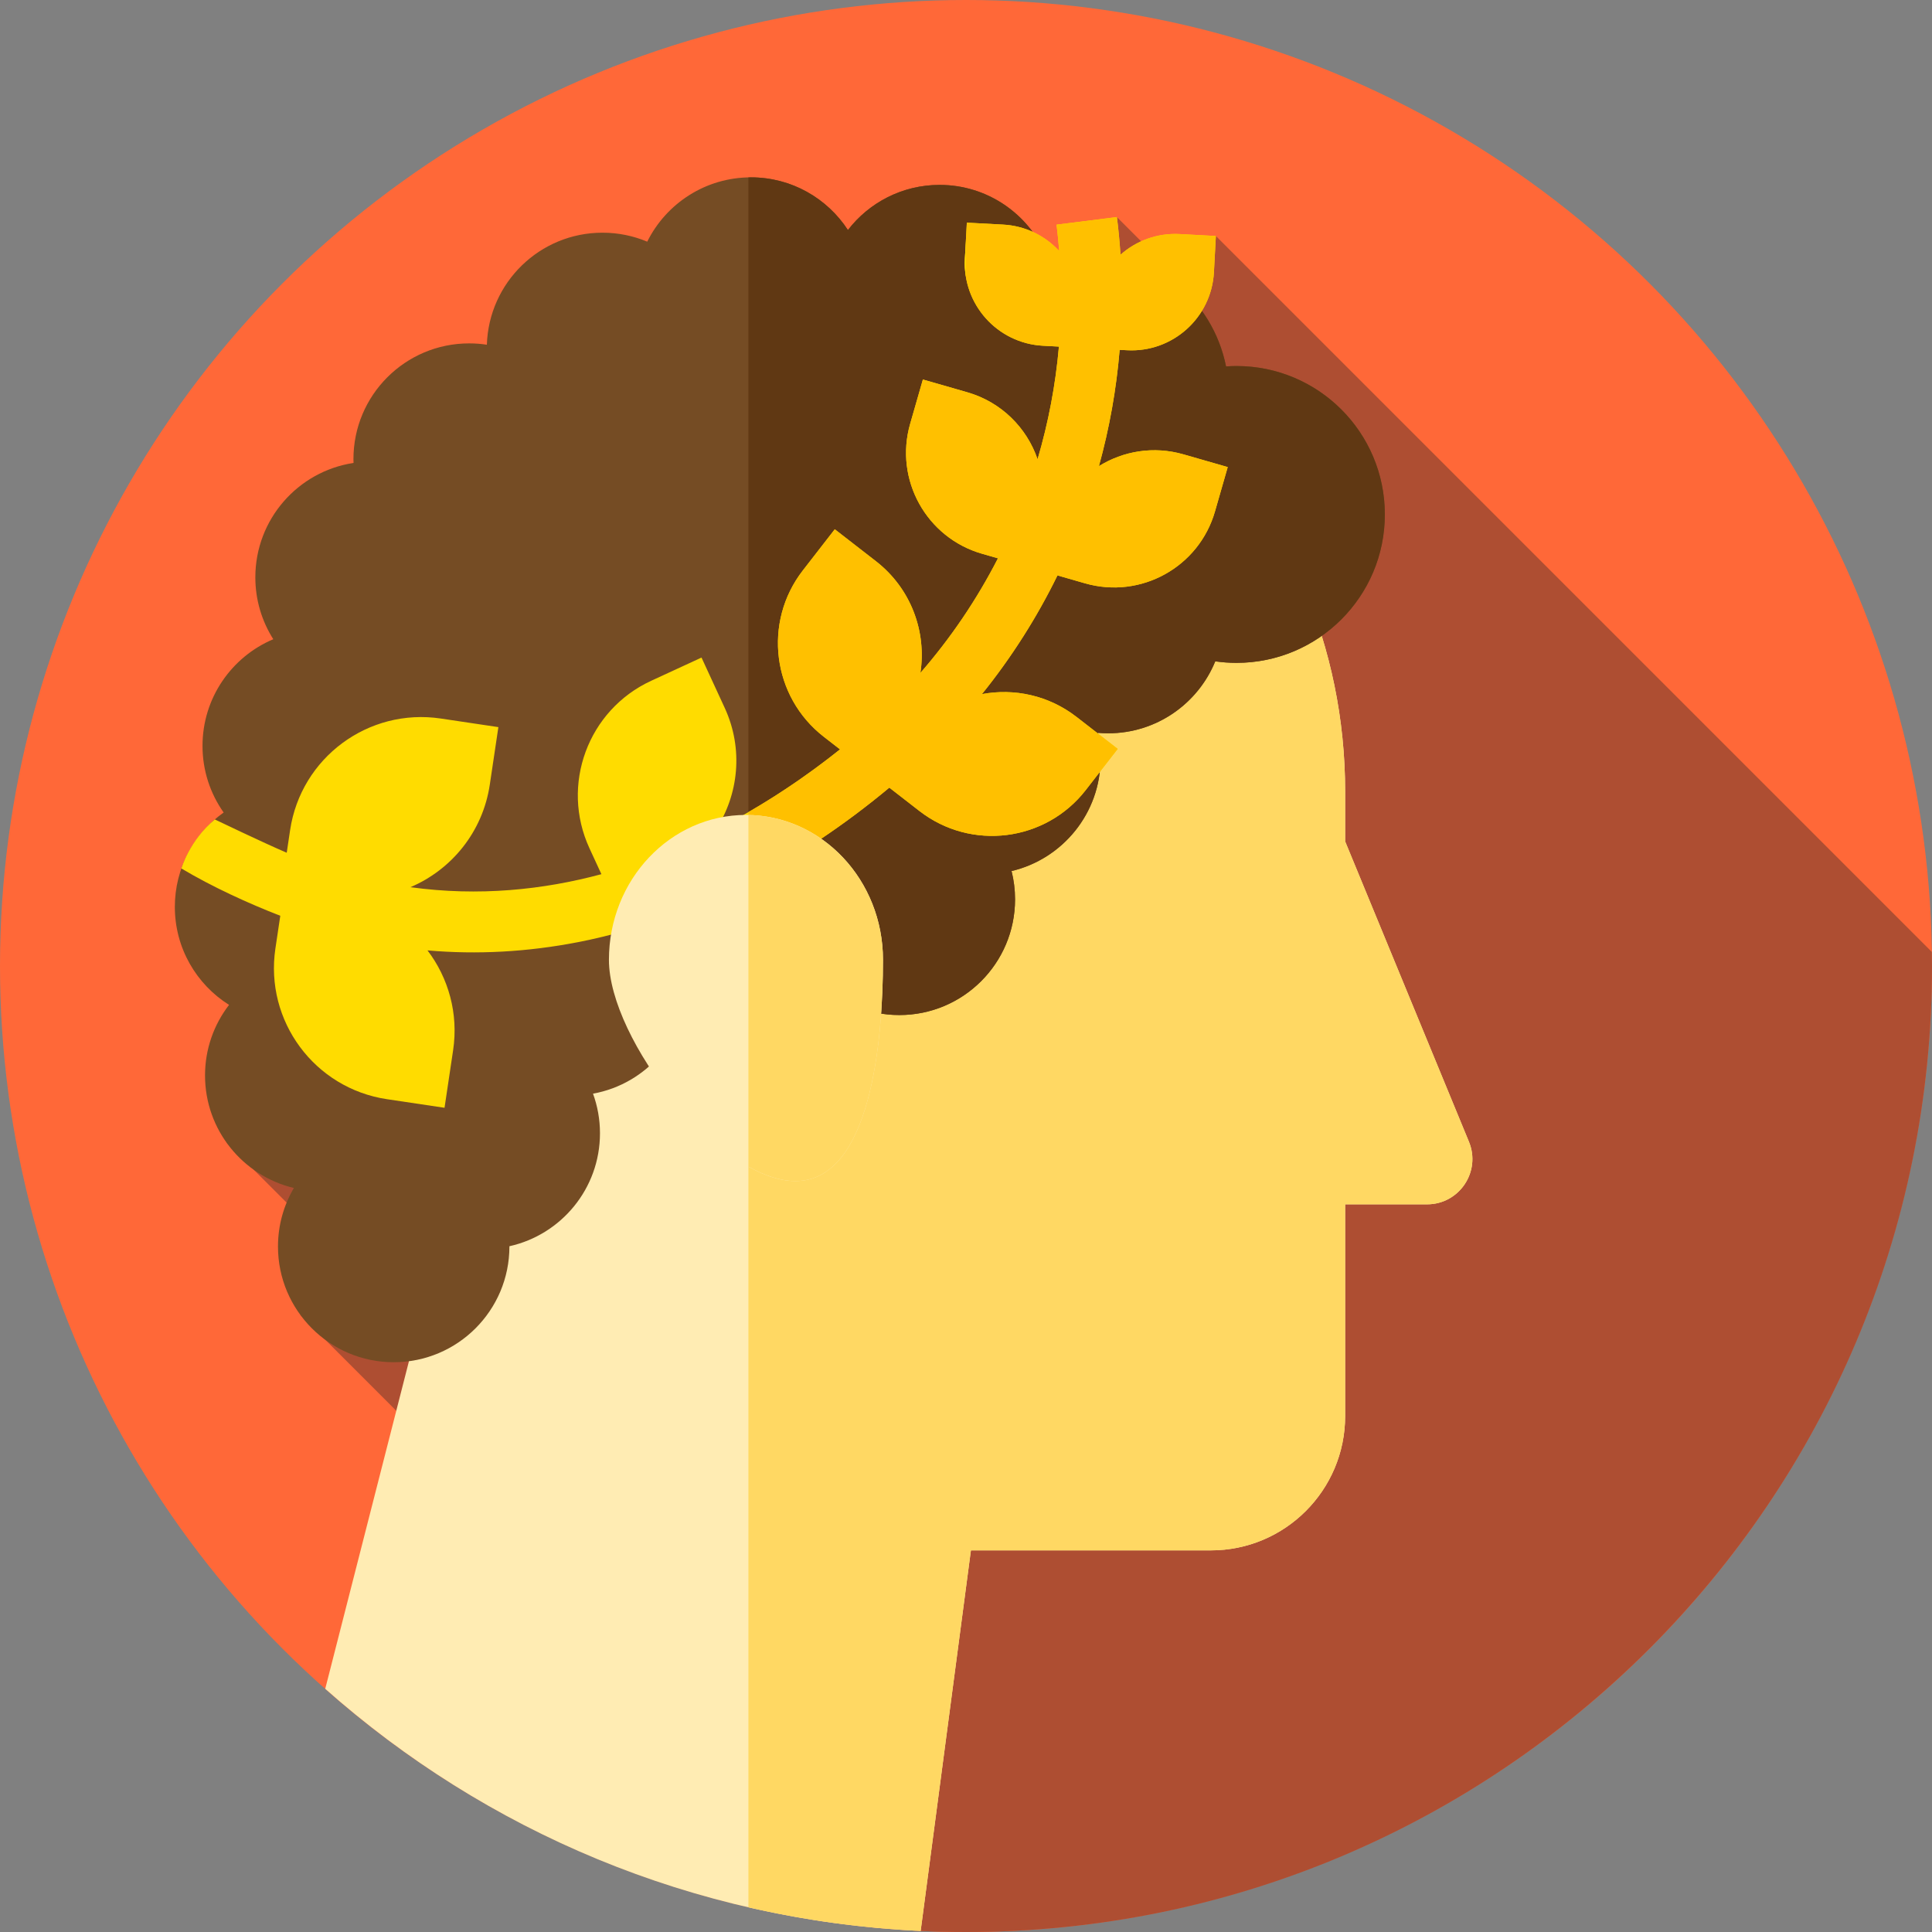 <?xml version="1.0" encoding="iso-8859-1"?>
<!-- Generator: Adobe Illustrator 19.0.0, SVG Export Plug-In . SVG Version: 6.00 Build 0)  -->
<svg version="1.1" id="Capa_1" xmlns="http://www.w3.org/2000/svg" xmlns:xlink="http://www.w3.org/1999/xlink" x="0px" y="0px"
	 viewBox="0 0 512 512" style="enable-background:new 0 0 512 512;" xml:space="preserve">
<rect x="0" y="0" width="512" height="512" fill="#808080" stroke="none"/>
<circle style="fill:#FF6838;" cx="256" cy="256" r="256"/>
<path style="fill:#AE4E32;" d="M512,256c0-1.246-0.029-2.484-0.047-3.725L322.219,62.542l-11.07,10.141l-15.16-15.16L60,302.749
	l35.44,35.44l-15.842,10.266l163.21,163.21C247.177,511.888,251.576,512,256,512C397.385,512,512,397.385,512,256z"/>
<path style="fill:#FFECB3;" d="M356.479,222.984c0,0,0-11.468,0-13.202c0-77.031-62.447-139.478-139.478-139.478
	S77.523,132.75,77.523,209.782c0,38.331,15.466,73.046,40.492,98.258l3.108,2.812l-34.934,136.7
	c42.395,37.611,97.355,61.365,157.796,64.159l13.316-100.844h63.574c19.663,0,35.604-15.94,35.604-35.604v-56.102h21.706
	c8.548,0,14.358-8.679,11.101-16.582L356.479,222.984z"/>
<path style="fill:#FFD863;" d="M389.286,302.58l-32.807-79.596c0,0,0-11.468,0-13.202c0-77.031-62.447-139.478-139.478-139.478
	c-6.331,0-12.56,0.43-18.668,1.247v433.902c14.771,3.401,30.026,5.536,45.652,6.258l13.316-100.844h63.574
	c19.663,0,35.604-15.94,35.604-35.604v-56.102h21.706C386.733,319.162,392.543,310.483,389.286,302.58z"/>
<path style="fill:#754C24;" d="M327.667,97c-0.925,0-1.84,0.043-2.749,0.106c-3.511-17.55-19.002-30.773-37.584-30.773
	c-3.496,0-6.878,0.477-10.096,1.354C272.571,56.703,261.686,49,249,49c-9.891,0-18.683,4.688-24.291,11.958
	C219.239,52.558,209.771,47,199,47c-12.043,0-22.458,6.945-27.476,17.045c-3.648-1.531-7.654-2.379-11.858-2.379
	c-16.609,0-30.125,13.207-30.642,29.691c-1.53-0.235-3.096-0.357-4.691-0.357c-16.937,0-30.667,13.73-30.667,30.667
	c0,0.341,0.015,0.678,0.026,1.016C78.958,124.92,67.667,137.641,67.667,153c0,6.033,1.749,11.655,4.758,16.399
	c-11.022,4.649-18.758,15.554-18.758,28.268c0,6.576,2.076,12.663,5.6,17.656c-7.823,5.557-12.933,14.685-12.933,25.011
	c0,10.945,5.738,20.544,14.365,25.971c-3.988,5.176-6.365,11.657-6.365,18.696c0,14.484,10.045,26.615,23.546,29.827
	c-2.673,4.55-4.213,9.848-4.213,15.507c0,16.937,13.73,30.667,30.667,30.667C121.27,361,135,347.27,135,330.333
	c0-0.023-0.002-0.045-0.002-0.068C148.729,327.221,159,314.98,159,300.333c0-3.688-0.652-7.224-1.846-10.5
	c14.317-2.588,25.179-15.105,25.179-30.167c0-8.549-3.501-16.277-9.144-21.839c10.866-1.977,19.734-9.673,23.366-19.863
	c4.567,2.746,9.907,4.335,15.616,4.364c-2.856,4.659-4.505,10.139-4.505,16.004c0,16.937,13.73,30.667,30.667,30.667
	C255.27,269,269,255.27,269,238.333c0-2.586-0.324-5.097-0.927-7.496c13.525-3.195,23.593-15.336,23.593-29.837
	c0-2.337-0.27-4.61-0.765-6.797c0.911,0.082,1.833,0.13,2.765,0.13c12.832,0,23.818-7.885,28.391-19.071
	c1.833,0.262,3.704,0.405,5.609,0.405c21.723,0,39.333-17.61,39.333-39.333C367,114.61,349.39,97,327.667,97z"/>
<path style="fill:#603813;" d="M327.667,97c-0.925,0-1.84,0.043-2.749,0.106c-3.511-17.55-19.002-30.773-37.584-30.773
	c-3.496,0-6.878,0.477-10.096,1.354C272.571,56.703,261.686,49,249,49c-9.891,0-18.683,4.688-24.291,11.958
	C219.239,52.558,209.771,47,199,47c-0.224,0-0.444,0.019-0.667,0.024v171.93c4.152,2.135,8.854,3.35,13.839,3.375
	c-2.856,4.659-4.505,10.139-4.505,16.004c0,16.937,13.73,30.667,30.667,30.667C255.27,269,269,255.27,269,238.333
	c0-2.586-0.324-5.097-0.927-7.496c13.525-3.195,23.593-15.336,23.593-29.837c0-2.337-0.27-4.61-0.765-6.797
	c0.911,0.082,1.833,0.13,2.765,0.13c12.832,0,23.818-7.885,28.391-19.071c1.833,0.262,3.704,0.405,5.609,0.405
	c21.723,0,39.333-17.61,39.333-39.333C367,114.61,349.39,97,327.667,97z"/>
<g>
	<path style="fill:#FFDC00;" d="M198.072,233.841c12.978-6.687,25.606-15.112,37.608-25.109l7.97,6.186
		c13.71,10.641,33.45,8.153,44.092-5.557l8.461-10.901l-10.901-8.461c-7.396-5.74-16.547-7.653-25.078-6.051
		c7.862-9.769,14.569-20.321,20.016-31.46l7.315,2.101c14.772,4.243,30.187-4.293,34.43-19.065l3.374-11.745l-11.745-3.373
		c-7.88-2.263-15.941-0.889-22.393,3.127c2.778-10.035,4.622-20.352,5.498-30.822l1.965,0.105
		c12.067,0.646,22.374-8.612,23.021-20.68l0.514-9.595l-9.594-0.514c-5.982-0.32-11.527,1.798-15.682,5.481
		c-0.22-3.325-0.534-6.655-0.953-9.986l-15.992,2.015c0.293,2.329,0.514,4.657,0.7,6.983c-3.73-4.033-8.963-6.683-14.882-7
		l-9.594-0.514l-0.514,9.595c-0.647,12.068,8.611,22.374,20.679,23.021l4.236,0.227c-0.884,10.165-2.795,20.162-5.658,29.858
		c-2.845-8.312-9.565-15.149-18.65-17.759l-11.745-3.373l-3.374,11.745c-4.243,14.772,4.292,30.187,19.064,34.43l4.208,1.209
		c-5.559,10.844-12.443,21.05-20.557,30.373c1.67-10.905-2.456-22.365-11.789-29.609l-10.9-8.46l-8.46,10.901
		c-10.642,13.711-8.154,33.451,5.556,44.092l4.298,3.336c-8.439,6.748-19.626,14.572-32.952,21.336
		c6.092-9.322,7.402-21.473,2.393-32.33l-6.151-13.336l-13.336,6.152c-16.773,7.738-24.097,27.607-16.361,44.38l3.169,6.871
		c-15.436,4.151-32.487,5.937-50.613,3.448c10.873-4.624,19.159-14.619,21.031-27.161l2.278-15.259l-15.259-2.277
		c-19.191-2.864-37.071,10.372-39.935,29.564l-0.896,6.001c-6.013-2.554-19.053-8.821-19.053-8.821
		c-6.726,5.528-8.863,12.992-8.863,12.992c8.153,4.875,17.828,9.286,26.209,12.535l-1.294,8.672
		c-2.865,19.192,10.371,37.071,29.562,39.935l15.259,2.277l2.277-15.259c1.457-9.758-1.256-19.172-6.79-26.451
		c13.143,1.152,26.48,0.424,39.959-2.195c4.334-0.842,8.664-1.905,12.984-3.139l4.271,9.259
		c7.737,16.773,27.606,24.097,44.379,16.359l13.336-6.152l-6.152-13.335C217.387,242.509,208.262,235.829,198.072,233.841z"/>
	<path style="fill:#FFDC00;" d="M214.883,272.145l13.336-6.152l-6.151-13.335c-4.641-10.061-13.65-16.707-23.734-18.757v41.223
		C203.835,275.547,209.517,274.62,214.883,272.145z"/>
</g>
<path style="fill:#FFC000;" d="M313.615,120.406c-7.88-2.263-15.941-0.889-22.393,3.127c2.778-10.035,4.622-20.352,5.498-30.822
	l1.965,0.105c12.067,0.646,22.374-8.612,23.021-20.68l0.514-9.595l-9.594-0.514c-5.982-0.321-11.527,1.798-15.682,5.481
	c-0.22-3.325-0.534-6.655-0.953-9.986l-15.992,2.015c0.293,2.329,0.514,4.657,0.7,6.983c-3.73-4.033-8.963-6.683-14.882-7
	l-9.594-0.514l-0.514,9.595c-0.647,12.068,8.611,22.374,20.679,23.021l4.236,0.227c-0.884,10.165-2.795,20.163-5.658,29.858
	c-2.845-8.312-9.565-15.15-18.65-17.759l-11.745-3.374l-3.374,11.745c-4.243,14.772,4.292,30.187,19.064,34.43l4.208,1.209
	c-5.559,10.844-12.443,21.05-20.557,30.374c1.67-10.905-2.456-22.365-11.789-29.609l-10.9-8.46l-8.461,10.901
	c-10.641,13.71-8.154,33.451,5.556,44.092l4.299,3.336c-6.537,5.228-14.73,11.099-24.282,16.624v18.486
	c12.885-6.666,25.425-15.04,37.347-24.969l7.97,6.186c13.71,10.641,33.45,8.153,44.092-5.557l8.461-10.901L285.304,190
	c-7.396-5.74-16.547-7.653-25.078-6.051c7.862-9.769,14.569-20.321,20.016-31.459l7.315,2.101
	c14.772,4.243,30.187-4.293,34.43-19.065l3.374-11.745L313.615,120.406z"/>
<path style="fill:#FFDC00;" d="M255.707,68.601c-0.085,1.583,0.005,3.135,0.245,4.639v-9.21L255.707,68.601z"/>
<path style="fill:#FFECB3;" d="M161.373,254.363c0-21.206,16.258-38.397,36.313-38.397S234,233.157,234,254.363
	S230.839,313,210.783,313S161.373,275.569,161.373,254.363z"/>
<path style="fill:#FFD863;" d="M198.333,215.983v93.164c4.312,2.429,8.557,3.853,12.45,3.853C230.839,313,234,275.569,234,254.363
	C234,233.386,218.089,216.35,198.333,215.983z"/>
<g>
</g>
<g>
</g>
<g>
</g>
<g>
</g>
<g>
</g>
<g>
</g>
<g>
</g>
<g>
</g>
<g>
</g>
<g>
</g>
<g>
</g>
<g>
</g>
<g>
</g>
<g>
</g>
<g>
</g>
</svg>

